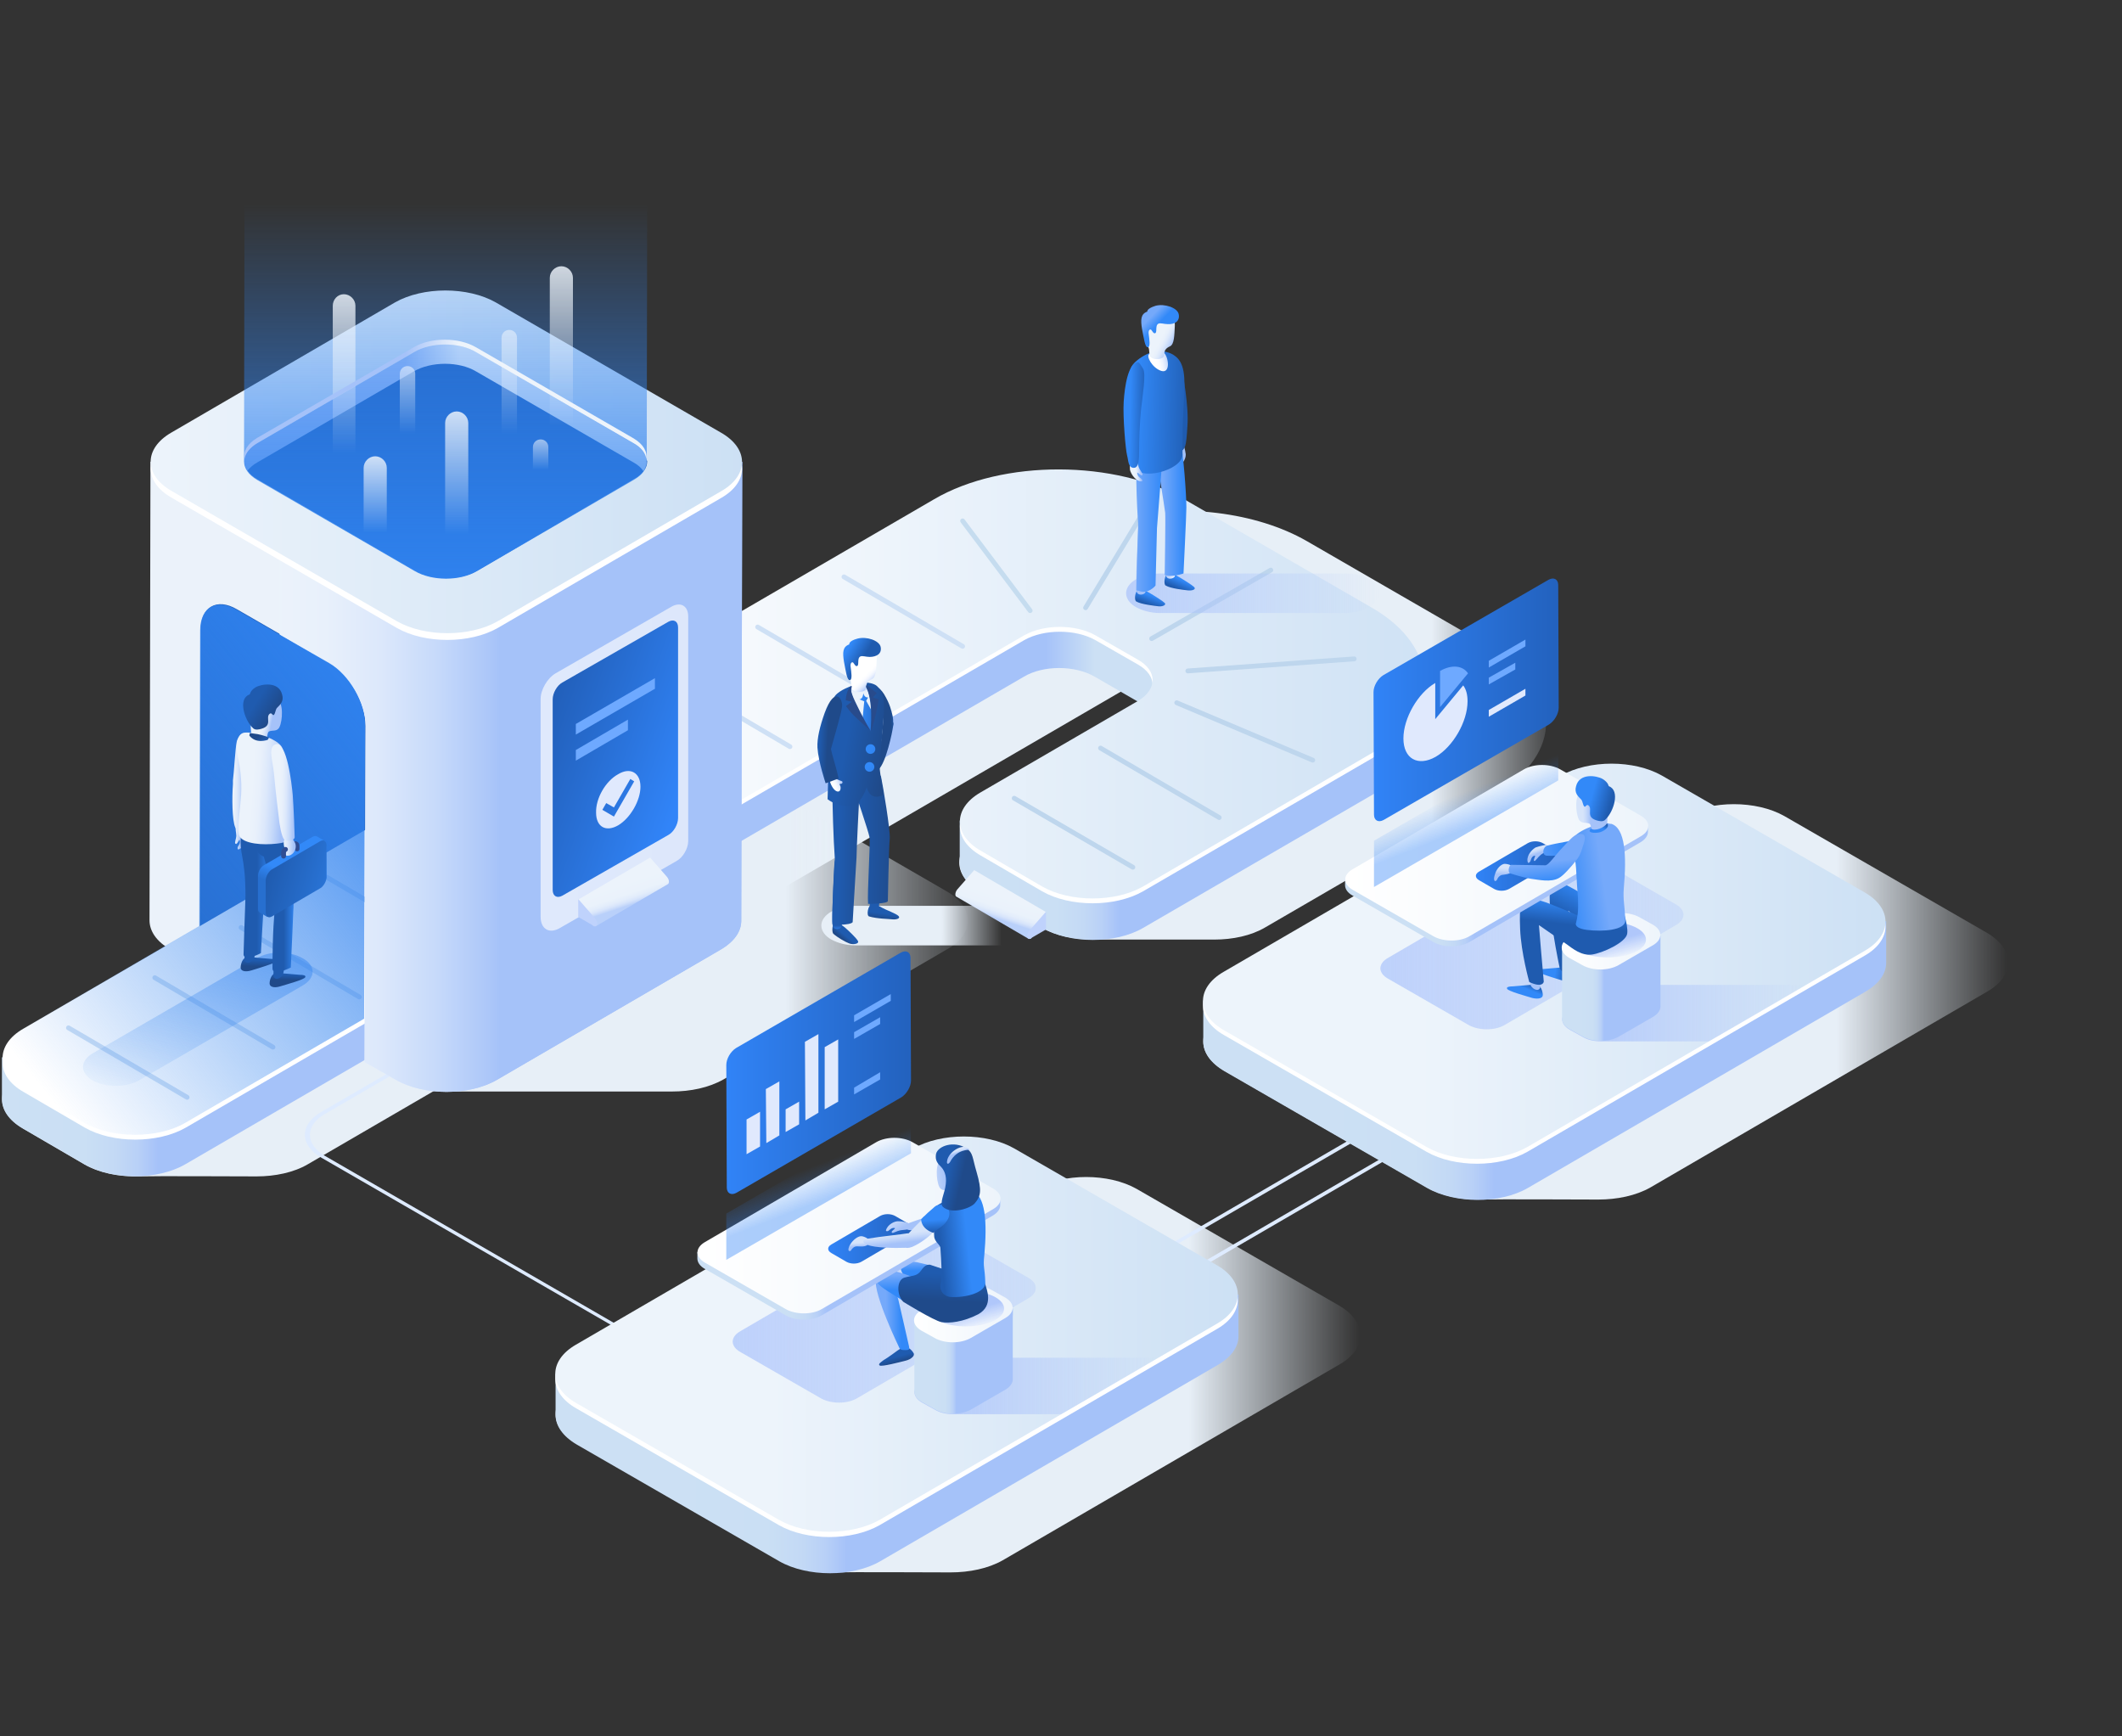 <svg width="440" height="360" viewBox="0 0 440 360" xmlns="http://www.w3.org/2000/svg"><rect x="0" y="0" width="440" height="360" fill="#333333" stroke="none"/><title>illustration/problem-5-2</title><defs><linearGradient x1="2.617%" y1="50.006%" x2="99.082%" y2="50.006%" id="a"><stop stop-color="#E7EFF7" offset="78.38%"/><stop stop-color="#E7EFF7" stop-opacity="0" offset="100%"/></linearGradient><linearGradient x1=".001%" y1="49.988%" x2="99.998%" y2="49.988%" id="b"><stop stop-color="#E7EFF7" offset="0%"/><stop stop-color="#E7EFF7" offset="100%"/></linearGradient><linearGradient x1="0%" y1="50.084%" x2="100.003%" y2="50.084%" id="c"><stop stop-color="#E7EFF7" offset="65.41%"/><stop stop-color="#E7EFF7" stop-opacity="0" offset="100%"/></linearGradient><linearGradient x1=".077%" y1="50.059%" x2="99.99%" y2="50.059%" id="d"><stop stop-color="#E7EFF7" offset="78.38%"/><stop stop-color="#E7EFF7" stop-opacity="0" offset="100%"/></linearGradient><linearGradient x1="-.023%" y1="50.01%" x2="99.918%" y2="50.01%" id="e"><stop stop-color="#CCE0F4" offset="17.3%"/><stop stop-color="#CADFF4" offset="31.1%"/><stop stop-color="#C3D9F5" offset="36.07%"/><stop stop-color="#B8D0F7" offset="39.61%"/><stop stop-color="#A7C3F9" offset="42.46%"/><stop stop-color="#A5C2F9" offset="42.7%"/></linearGradient><linearGradient x1=".038%" y1="49.966%" x2="100.015%" y2="49.966%" id="f"><stop stop-color="#EDF4FB" offset="31.89%"/><stop stop-color="#CCE0F4" offset="100%"/></linearGradient><linearGradient x1="-.084%" y1="50.048%" x2="401.58%" y2="50.048%" id="g"><stop stop-color="#EBF2FA" offset="48.11%"/><stop stop-color="#E0EAFA" offset="49.84%"/><stop stop-color="#CADCFA" offset="54.19%"/><stop stop-color="#B9D0F9" offset="59.34%"/><stop stop-color="#AEC8F9" offset="65.71%"/><stop stop-color="#A7C3F9" offset="74.64%"/><stop stop-color="#A5C2F9" offset="99.44%"/></linearGradient><linearGradient x1=".006%" y1="50%" x2="99.997%" y2="50%" id="h"><stop stop-color="#CCE0F4" offset="0%"/><stop stop-color="#CADFF4" offset="6.755%"/><stop stop-color="#C3D9F5" offset="9.189%"/><stop stop-color="#B8D0F7" offset="10.92%"/><stop stop-color="#A7C3F9" offset="12.31%"/><stop stop-color="#A5C2F9" offset="12.43%"/><stop stop-color="#A5C2F9" offset="81.08%"/><stop stop-color="#CCE0F4" offset="84.86%"/></linearGradient><linearGradient x1="-.032%" y1="49.935%" x2="99.941%" y2="49.935%" id="i"><stop stop-color="#CCE0F4" offset="4.865%"/><stop stop-color="#CADFF4" offset="20.87%"/><stop stop-color="#C3D9F5" offset="26.64%"/><stop stop-color="#B8D0F7" offset="30.73%"/><stop stop-color="#A7C3F9" offset="34.04%"/><stop stop-color="#A5C2F9" offset="34.32%"/></linearGradient><linearGradient x1="-1.777%" y1="50.003%" x2="102.231%" y2="50.003%" id="j"><stop stop-color="#FFF" offset="40%"/><stop stop-color="#CCE0F4" offset="100%"/></linearGradient><linearGradient x1="99.983%" y1="50.002%" x2="-1.374%" y2="50.002%" id="k"><stop stop-color="#A5C2F9" offset="51.62%"/><stop stop-color="#A5C2F9" offset="51.7%"/><stop stop-color="#BFD4FA" offset="58.15%"/><stop stop-color="#D3E2FA" offset="65.25%"/><stop stop-color="#E1ECFB" offset="73.35%"/><stop stop-color="#EAF1FB" offset="83.24%"/><stop stop-color="#ECF3FB" offset="100%"/></linearGradient><linearGradient x1="99.983%" y1="50.002%" x2="-1.374%" y2="50.002%" id="l"><stop stop-color="#A5C2F9" offset="51.62%"/><stop stop-color="#ABC6F9" offset="53.6%"/><stop stop-color="#C7DAFA" offset="65.35%"/><stop stop-color="#DCE8FB" offset="77.07%"/><stop stop-color="#E8F0FB" offset="88.67%"/><stop stop-color="#ECF3FB" offset="100%"/></linearGradient><linearGradient x1="25.712%" y1="101.621%" x2="99.871%" y2="13.62%" id="m"><stop stop-color="#2F82EF" stop-opacity="0" offset="0%"/><stop stop-color="#2F82EF" offset="100%"/></linearGradient><linearGradient x1="-.016%" y1="50.058%" x2="100.017%" y2="50.058%" id="n"><stop stop-color="#EDF4FB" offset="0%"/><stop stop-color="#CCE0F4" offset="100%"/></linearGradient><linearGradient x1="-16.425%" y1="49.942%" x2="83.695%" y2="49.942%" id="o"><stop stop-color="#A5C2F9" offset="56.49%"/><stop stop-color="#FFF" offset="69.73%"/></linearGradient><linearGradient x1="50.031%" y1="3.597%" x2="50.031%" y2="101.785%" id="p"><stop stop-color="#2F82EF" stop-opacity="0" offset="0%"/><stop stop-color="#2F82EF" offset="100%"/></linearGradient><linearGradient x1="49.772%" y1="-15.467%" x2="49.772%" y2="83.257%" id="q"><stop stop-color="#ECF3FB" offset="0%"/><stop stop-color="#ECF3FB" stop-opacity="0" offset="100%"/></linearGradient><linearGradient x1="51.025%" y1="-15.435%" x2="51.025%" y2="83.044%" id="r"><stop stop-color="#ECF3FB" offset="0%"/><stop stop-color="#ECF3FB" stop-opacity="0" offset="100%"/></linearGradient><linearGradient x1="51.079%" y1="-15.198%" x2="51.079%" y2="83.05%" id="s"><stop stop-color="#ECF3FB" offset="0%"/><stop stop-color="#ECF3FB" stop-opacity="0" offset="100%"/></linearGradient><linearGradient x1="49.979%" y1="-15.489%" x2="49.979%" y2="83.235%" id="t"><stop stop-color="#ECF3FB" offset="0%"/><stop stop-color="#ECF3FB" stop-opacity="0" offset="100%"/></linearGradient><linearGradient x1="51.263%" y1="-14.908%" x2="51.263%" y2="83.346%" id="u"><stop stop-color="#ECF3FB" offset="0%"/><stop stop-color="#ECF3FB" stop-opacity="0" offset="100%"/></linearGradient><linearGradient x1="50.959%" y1="-14.376%" x2="50.959%" y2="83.361%" id="v"><stop stop-color="#ECF3FB" offset="0%"/><stop stop-color="#ECF3FB" stop-opacity="0" offset="100%"/></linearGradient><linearGradient x1="51.941%" y1="-15.432%" x2="51.941%" y2="83.185%" id="w"><stop stop-color="#ECF3FB" offset="0%"/><stop stop-color="#ECF3FB" stop-opacity="0" offset="100%"/></linearGradient><linearGradient x1="-16.43%" y1="49.877%" x2="83.68%" y2="49.877%" id="x"><stop stop-color="#A5C2F9" offset="56.49%"/><stop stop-color="#EEF4FB" offset="69.73%"/></linearGradient><linearGradient x1="27.799%" y1="116.151%" x2="71.837%" y2="-15.313%" id="y"><stop stop-color="#2F82EF" stop-opacity="0" offset="0%"/><stop stop-color="#2F82EF" stop-opacity=".488" offset="97.58%"/><stop stop-color="#2F82EF" stop-opacity=".5" offset="100%"/></linearGradient><linearGradient x1="-.148%" y1="49.851%" x2="100.002%" y2="49.851%" id="z"><stop stop-color="#A9C2FB" stop-opacity=".7" offset="0%"/><stop stop-color="#A9C2FB" stop-opacity=".693" offset="1.028%"/><stop stop-color="#A9C2FB" stop-opacity="0" offset="100%"/></linearGradient><linearGradient x1="2.526%" y1="50.428%" x2="71.394%" y2="50.428%" id="A"><stop stop-color="#E7EFF7" offset="65.41%"/><stop stop-color="#E7EFF7" stop-opacity="0" offset="100%"/></linearGradient><linearGradient x1="30.35%" y1="76.056%" x2="59.202%" y2="40.602%" id="B"><stop stop-color="#1F5BAF" offset="0%"/><stop stop-color="#3289F8" offset="100%"/></linearGradient><linearGradient x1="45.095%" y1="48.638%" x2="4.657%" y2="18.919%" id="C"><stop stop-color="#A5C2F9" offset="0%"/><stop stop-color="#ABC6F9" offset="4.093%"/><stop stop-color="#C7DAFA" offset="28.37%"/><stop stop-color="#DCE8FB" offset="52.61%"/><stop stop-color="#E8F0FB" offset="76.59%"/><stop stop-color="#ECF3FB" offset="100%"/></linearGradient><linearGradient x1="33.894%" y1="49.645%" x2="-137.293%" y2="50.32%" id="D"><stop stop-color="#1F5BAF" offset="0%"/><stop stop-color="#3289F8" offset="100%"/></linearGradient><linearGradient x1="1.842%" y1="49.685%" x2="100.971%" y2="49.685%" id="E"><stop stop-color="#A5C2F9" offset="0%"/><stop stop-color="#BED3FB" offset="15.01%"/><stop stop-color="#DAE6FD" offset="36.52%"/><stop stop-color="#EFF4FE" offset="58%"/><stop stop-color="#FBFCFF" offset="79.25%"/><stop stop-color="#FFF" offset="100%"/></linearGradient><linearGradient x1="22.438%" y1="50.875%" x2="92.286%" y2="49.636%" id="F"><stop stop-color="#75A9FA" offset="0%"/><stop stop-color="#3289F8" offset="100%"/></linearGradient><linearGradient x1="34.088%" y1="77.941%" x2="59.417%" y2="39.572%" id="G"><stop stop-color="#1F5BAF" offset="0%"/><stop stop-color="#3289F8" offset="100%"/></linearGradient><linearGradient x1="48.4%" y1="104.856%" x2="47.22%" y2="122.808%" id="H"><stop stop-color="#A5C2F9" offset="0%"/><stop stop-color="#BED3FB" offset="15.01%"/><stop stop-color="#DAE6FD" offset="36.52%"/><stop stop-color="#EFF4FE" offset="58%"/><stop stop-color="#FBFCFF" offset="79.25%"/><stop stop-color="#FFF" offset="100%"/></linearGradient><linearGradient x1="-.726%" y1="50.258%" x2="99.504%" y2="50.258%" id="I"><stop stop-color="#75A9FA" offset="0%"/><stop stop-color="#3289F8" offset="100%"/></linearGradient><linearGradient x1="114.517%" y1="55.028%" x2="19.513%" y2="48.142%" id="J"><stop stop-color="#1F5BAF" offset="0%"/><stop stop-color="#3289F8" offset="100%"/></linearGradient><linearGradient x1="80.433%" y1="46.445%" x2="37.893%" y2="51.622%" id="K"><stop stop-color="#A5C2F9" offset="0%"/><stop stop-color="#ABC6F9" offset="4.093%"/><stop stop-color="#C7DAFA" offset="28.37%"/><stop stop-color="#DCE8FB" offset="52.61%"/><stop stop-color="#E8F0FB" offset="76.59%"/><stop stop-color="#ECF3FB" offset="100%"/></linearGradient><linearGradient x1="97.93%" y1="43.448%" x2="40.433%" y2="54.692%" id="L"><stop stop-color="#A5C2F9" offset="0%"/><stop stop-color="#BED3FB" offset="15.01%"/><stop stop-color="#DAE6FD" offset="36.52%"/><stop stop-color="#EFF4FE" offset="58%"/><stop stop-color="#FBFCFF" offset="79.25%"/><stop stop-color="#FFF" offset="100%"/></linearGradient><linearGradient x1="105.66%" y1="53.618%" x2="31.076%" y2="48.392%" id="M"><stop stop-color="#1F5BAF" offset="0%"/><stop stop-color="#3289F8" offset="100%"/></linearGradient><linearGradient x1="84.419%" y1="78.433%" x2="57.376%" y2="55.923%" id="N"><stop stop-color="#A5C2F9" offset="0%"/><stop stop-color="#ABC6F9" offset="4.093%"/><stop stop-color="#C7DAFA" offset="28.37%"/><stop stop-color="#DCE8FB" offset="52.61%"/><stop stop-color="#E8F0FB" offset="76.59%"/><stop stop-color="#ECF3FB" offset="100%"/></linearGradient><linearGradient x1="28.936%" y1="28.041%" x2="45.834%" y2="46.165%" id="O"><stop stop-color="#75A9FA" offset="0%"/><stop stop-color="#3289F8" offset="100%"/></linearGradient><linearGradient x1=".028%" y1="49.878%" x2="99.91%" y2="49.878%" id="P"><stop stop-color="#A9C2FB" stop-opacity=".7" offset="0%"/><stop stop-color="#A9C2FB" stop-opacity=".3" offset="100%"/></linearGradient><linearGradient x1="-.039%" y1="49.59%" x2="100.002%" y2="49.59%" id="Q"><stop stop-color="#A9C2FB" stop-opacity=".9" offset="0%"/><stop stop-color="#A9C2FB" stop-opacity="0" offset="100%"/></linearGradient><linearGradient x1="56.814%" y1="77.967%" x2="45.843%" y2="54.777%" id="R"><stop stop-color="#1F4A8A" offset="0%"/><stop stop-color="#1F5BAF" offset="100%"/></linearGradient><linearGradient x1="77.175%" y1="49.806%" x2="34.23%" y2="50.078%" id="S"><stop stop-color="#3289F8" offset="0%"/><stop stop-color="#75A9FA" offset="100%"/></linearGradient><linearGradient x1="49.005%" y1="19.91%" x2="47.636%" y2="-.45%" id="T"><stop stop-color="#3289F8" offset="0%"/><stop stop-color="#75A9FA" offset="100%"/></linearGradient><linearGradient x1=".008%" y1="49.8%" x2="99.86%" y2="49.8%" id="U"><stop stop-color="#CCE0F4" offset="17.3%"/><stop stop-color="#CADFF4" offset="31.1%"/><stop stop-color="#C3D9F5" offset="36.07%"/><stop stop-color="#B8D0F7" offset="39.61%"/><stop stop-color="#A7C3F9" offset="42.46%"/><stop stop-color="#A5C2F9" offset="42.7%"/></linearGradient><linearGradient x1=".207%" y1="50.02%" x2="100.102%" y2="50.02%" id="V"><stop stop-color="#DFE9FC" offset="0%"/><stop stop-color="#DDE7FB" offset="100%"/></linearGradient><linearGradient x1="9.855%" y1="18.634%" x2="88.007%" y2="80.049%" id="W"><stop stop-color="#2260BB" offset="0%"/><stop stop-color="#3184F8" offset="100%"/></linearGradient><linearGradient x1="41.423%" y1="26.818%" x2="59.349%" y2="67.719%" id="X"><stop stop-color="#ECF3FB" offset="26.49%"/><stop stop-color="#EAF2FB" offset="64.34%"/><stop stop-color="#E3EDFB" offset="77.97%"/><stop stop-color="#D8E5FB" offset="87.69%"/><stop stop-color="#C7D9FA" offset="95.49%"/><stop stop-color="#B9D0FA" offset="100%"/></linearGradient><linearGradient x1="58.564%" y1="27.099%" x2="40.638%" y2="68.001%" id="Y"><stop stop-color="#ECF3FB" offset="26.49%"/><stop stop-color="#EAF2FB" offset="64.34%"/><stop stop-color="#E3EDFB" offset="77.97%"/><stop stop-color="#D8E5FB" offset="87.69%"/><stop stop-color="#C7D9FA" offset="95.49%"/><stop stop-color="#B9D0FA" offset="100%"/></linearGradient><linearGradient x1="40.421%" y1="95.55%" x2="50.957%" y2="57.451%" id="Z"><stop stop-color="#1F4A8A" offset="0%"/><stop stop-color="#1F5BAF" offset="100%"/></linearGradient><linearGradient x1="2.323%" y1="49.369%" x2="99.802%" y2="49.369%" id="aa"><stop stop-color="#A5C2F9" offset="0%"/><stop stop-color="#BED3FB" offset="15.01%"/><stop stop-color="#DAE6FD" offset="36.52%"/><stop stop-color="#EFF4FE" offset="58%"/><stop stop-color="#FBFCFF" offset="79.25%"/><stop stop-color="#FFF" offset="100%"/></linearGradient><linearGradient x1="107.183%" y1="33.275%" x2="87.589%" y2="37.376%" id="ab"><stop stop-color="#1F5BAF" offset="0%"/><stop stop-color="#1F4A8A" offset="100%"/></linearGradient><linearGradient x1="-20.723%" y1="95.177%" x2="-14.528%" y2="90.474%" id="ac"><stop stop-color="#3289F8" offset="0%"/><stop stop-color="#1F5BAF" offset="100%"/></linearGradient><linearGradient x1="33.904%" y1="67.296%" x2="46.136%" y2="55.032%" id="ad"><stop stop-color="#1F4A8A" offset="0%"/><stop stop-color="#1F5BAF" offset="100%"/></linearGradient><linearGradient x1="51.792%" y1="100.704%" x2="51.792%" y2="93.783%" id="ae"><stop stop-color="#3289F8" offset="0%"/><stop stop-color="#1F5BAF" offset="100%"/></linearGradient><linearGradient x1="119.364%" y1="52.368%" x2="-4.056%" y2="46.807%" id="af"><stop stop-color="#1F4A8A" offset="0%"/><stop stop-color="#1F5BAF" offset="100%"/></linearGradient><linearGradient x1="113.712%" y1="53.83%" x2="22.333%" y2="48.979%" id="ag"><stop stop-color="#1F4A8A" offset="0%"/><stop stop-color="#1F5BAF" offset="100%"/></linearGradient><linearGradient x1="50.192%" y1="3.597%" x2="50.192%" y2="11.736%" id="ah"><stop stop-color="#A5C2F9" offset="0%"/><stop stop-color="#ABC6F9" offset="4.093%"/><stop stop-color="#C7DAFA" offset="28.37%"/><stop stop-color="#DCE8FB" offset="52.61%"/><stop stop-color="#E8F0FB" offset="76.59%"/><stop stop-color="#ECF3FB" offset="100%"/></linearGradient><linearGradient x1="126.89%" y1="62.51%" x2="3.876%" y2="46.713%" id="ai"><stop stop-color="#1F5BAF" offset="0%"/><stop stop-color="#3289F8" offset="100%"/></linearGradient><linearGradient x1="96.152%" y1="70.284%" x2="33.359%" y2="44.655%" id="aj"><stop stop-color="#1F4A8A" offset="0%"/><stop stop-color="#1F5BAF" offset="100%"/></linearGradient><linearGradient x1="464.712%" y1="365.41%" x2="48.05%" y2="52.91%" id="ak"><stop stop-color="#1F5BAF" offset="0%"/><stop stop-color="#3289F8" offset="100%"/></linearGradient><linearGradient x1="466.275%" y1="357.91%" x2="49.612%" y2="45.41%" id="al"><stop stop-color="#1F5BAF" offset="0%"/><stop stop-color="#3289F8" offset="100%"/></linearGradient><linearGradient x1="76.425%" y1="87.641%" x2="62.904%" y2="65.548%" id="am"><stop stop-color="#A5C2F9" offset="0%"/><stop stop-color="#BED3FB" offset="15.01%"/><stop stop-color="#DAE6FD" offset="36.52%"/><stop stop-color="#EFF4FE" offset="58%"/><stop stop-color="#FBFCFF" offset="79.25%"/><stop stop-color="#FFF" offset="100%"/></linearGradient><linearGradient x1="50.303%" y1="52.263%" x2="13.959%" y2="27.342%" id="an"><stop stop-color="#1F5BAF" offset="0%"/><stop stop-color="#3289F8" offset="100%"/></linearGradient><linearGradient x1="88.247%" y1="26.783%" x2="26.275%" y2="58.271%" id="ao"><stop stop-color="#A5C2F9" offset="0%"/><stop stop-color="#BED3FB" offset="15.01%"/><stop stop-color="#DAE6FD" offset="36.52%"/><stop stop-color="#EFF4FE" offset="58%"/><stop stop-color="#FBFCFF" offset="79.25%"/><stop stop-color="#FFF" offset="100%"/></linearGradient><linearGradient x1="12.273%" y1="41.395%" x2="43.411%" y2="47.382%" id="ap"><stop stop-color="#1F5BAF" offset="0%"/><stop stop-color="#1F4A8A" offset="100%"/></linearGradient><linearGradient x1=".008%" y1="49.606%" x2="99.86%" y2="49.606%" id="aq"><stop stop-color="#CCE0F4" offset="17.3%"/><stop stop-color="#CADFF4" offset="31.1%"/><stop stop-color="#C3D9F5" offset="36.07%"/><stop stop-color="#B8D0F7" offset="39.61%"/><stop stop-color="#A7C3F9" offset="42.46%"/><stop stop-color="#A5C2F9" offset="42.7%"/></linearGradient><linearGradient x1="50.021%" y1="36.367%" x2="47.849%" y2="8.555%" id="ar"><stop stop-color="#3289F8" offset="0%"/><stop stop-color="#75A9FA" offset="100%"/></linearGradient><linearGradient x1=".055%" y1="49.907%" x2="100.022%" y2="49.907%" id="as"><stop stop-color="#CCE0F4" offset="17.3%"/><stop stop-color="#CADFF4" offset="31.1%"/><stop stop-color="#C3D9F5" offset="36.07%"/><stop stop-color="#B8D0F7" offset="39.61%"/><stop stop-color="#A7C3F9" offset="42.46%"/><stop stop-color="#A5C2F9" offset="42.7%"/></linearGradient><linearGradient x1=".021%" y1="49.977%" x2="99.902%" y2="49.977%" id="at"><stop stop-color="#FFF" offset="2.162%"/><stop stop-color="#EDF4FB" offset="100%"/></linearGradient><linearGradient x1="104.174%" y1="50.014%" x2="-1.933%" y2="50.014%" id="au"><stop stop-color="#2260BB" offset="0%"/><stop stop-color="#3184F8" offset="100%"/></linearGradient><linearGradient x1=".052%" y1="50.088%" x2="100.025%" y2="50.088%" id="av"><stop stop-color="#3184F8" offset="0%"/><stop stop-color="#2260BB" offset="100%"/></linearGradient><linearGradient x1=".392%" y1="50.568%" x2="99.983%" y2="50.568%" id="aw"><stop stop-color="#FFF" offset="2.162%"/><stop stop-color="#EDF4FB" offset="100%"/></linearGradient><linearGradient x1="54.606%" y1="59.888%" x2="44.956%" y2="39.693%" id="ax"><stop stop-color="#3184F8" stop-opacity=".4" offset="0%"/><stop stop-color="#3184F8" stop-opacity="0" offset="100%"/></linearGradient><linearGradient x1="54.495%" y1="57.046%" x2="80.117%" y2="96.888%" id="ay"><stop stop-color="#A9C2FB" stop-opacity=".9" offset="0%"/><stop stop-color="#A9C2FB" stop-opacity="0" offset="100%"/></linearGradient><linearGradient x1="41.116%" y1="45.638%" x2="8.553%" y2="28.26%" id="az"><stop stop-color="#A5C2F9" offset="0%"/><stop stop-color="#A5C2F9" offset=".286%"/><stop stop-color="#C9DBFA" offset="65.19%"/><stop stop-color="#D6E4FA" offset="100%"/></linearGradient><linearGradient x1="51.13%" y1="68.345%" x2="48.607%" y2="42.702%" id="aA"><stop stop-color="#A5C2F9" offset="0%"/><stop stop-color="#A5C2F9" offset=".286%"/><stop stop-color="#C9DBFA" offset="65.19%"/><stop stop-color="#D6E4FA" offset="100%"/></linearGradient><linearGradient x1="49.681%" y1="61.863%" x2="53.328%" y2="15.942%" id="aB"><stop stop-color="#1F4A8A" offset="0%"/><stop stop-color="#1F5BAF" offset="100%"/></linearGradient><linearGradient x1="16.053%" y1="60.282%" x2="64.76%" y2="50.742%" id="aC"><stop stop-color="#1F5BAF" offset="0%"/><stop stop-color="#3289F8" offset="100%"/></linearGradient><linearGradient x1="31.626%" y1="52.319%" x2="-103.919%" y2="67.754%" id="aD"><stop stop-color="#A5C2F9" offset="0%"/><stop stop-color="#ABC6F9" offset="4.093%"/><stop stop-color="#C7DAFA" offset="28.37%"/><stop stop-color="#DCE8FB" offset="52.61%"/><stop stop-color="#E8F0FB" offset="76.59%"/><stop stop-color="#ECF3FB" offset="100%"/></linearGradient><linearGradient x1="59.681%" y1="84.581%" x2="55.061%" y2="65.84%" id="aE"><stop stop-color="#A5C2F9" offset="0%"/><stop stop-color="#A5C2F9" offset=".286%"/><stop stop-color="#C9DBFA" offset="65.19%"/><stop stop-color="#D6E4FA" offset="100%"/></linearGradient><linearGradient x1="55.252%" y1="97.757%" x2="51.466%" y2="54.696%" id="aF"><stop stop-color="#1F5BAF" offset="0%"/><stop stop-color="#3289F8" offset="100%"/></linearGradient><linearGradient x1="56.585%" y1="55.286%" x2="27.147%" y2="44.794%" id="aG"><stop stop-color="#1F4A8A" offset="0%"/><stop stop-color="#1F5BAF" offset="100%"/></linearGradient><linearGradient x1="44.364%" y1="44.883%" x2="39.818%" y2="32.482%" id="aH"><stop stop-color="#A5C2F9" offset="0%"/><stop stop-color="#A5C2F9" offset=".286%"/><stop stop-color="#C9DBFA" offset="65.19%"/><stop stop-color="#D6E4FA" offset="100%"/></linearGradient><linearGradient x1="2.617%" y1="49.956%" x2="99.081%" y2="49.956%" id="aI"><stop stop-color="#E7EFF7" offset="78.38%"/><stop stop-color="#E7EFF7" stop-opacity="0" offset="100%"/></linearGradient><linearGradient x1="-.024%" y1="50.113%" x2="99.917%" y2="50.113%" id="aJ"><stop stop-color="#CCE0F4" offset="17.3%"/><stop stop-color="#CADFF4" offset="31.1%"/><stop stop-color="#C3D9F5" offset="36.07%"/><stop stop-color="#B8D0F7" offset="39.61%"/><stop stop-color="#A7C3F9" offset="42.46%"/><stop stop-color="#A5C2F9" offset="42.7%"/></linearGradient><linearGradient x1=".038%" y1="49.917%" x2="100.014%" y2="49.917%" id="aK"><stop stop-color="#EDF4FB" offset="31.89%"/><stop stop-color="#CCE0F4" offset="100%"/></linearGradient><linearGradient x1=".027%" y1="50.041%" x2="99.908%" y2="50.041%" id="aL"><stop stop-color="#A9C2FB" stop-opacity=".7" offset="0%"/><stop stop-color="#A9C2FB" stop-opacity=".3" offset="100%"/></linearGradient><linearGradient x1="-.041%" y1="49.241%" y2="49.241%" id="aM"><stop stop-color="#A9C2FB" stop-opacity=".9" offset="0%"/><stop stop-color="#A9C2FB" stop-opacity="0" offset="100%"/></linearGradient><linearGradient x1="85.777%" y1="50.001%" x2="49.822%" y2="47.708%" id="aN"><stop stop-color="#1F5BAF" offset="0%"/><stop stop-color="#3289F8" offset="100%"/></linearGradient><linearGradient x1="42.849%" y1="45.975%" x2="58.466%" y2="11.305%" id="aO"><stop stop-color="#1F5BAF" offset="0%"/><stop stop-color="#3289F8" offset="100%"/></linearGradient><linearGradient x1=".003%" y1="49.614%" x2="99.855%" y2="49.614%" id="aP"><stop stop-color="#CCE0F4" offset="17.3%"/><stop stop-color="#CADFF4" offset="31.1%"/><stop stop-color="#C3D9F5" offset="36.07%"/><stop stop-color="#B8D0F7" offset="39.61%"/><stop stop-color="#A7C3F9" offset="42.46%"/><stop stop-color="#A5C2F9" offset="42.7%"/></linearGradient><linearGradient x1=".388%" y1="50.219%" x2="99.978%" y2="50.219%" id="aQ"><stop stop-color="#FFF" offset="2.162%"/><stop stop-color="#EDF4FB" offset="100%"/></linearGradient><linearGradient x1="92.074%" y1="14.254%" x2="65.883%" y2="38.698%" id="aR"><stop stop-color="#1F5BAF" offset="0%"/><stop stop-color="#3289F8" offset="100%"/></linearGradient><linearGradient x1="-27.773%" y1="68.289%" x2="-5.796%" y2="62.669%" id="aS"><stop stop-color="#ECF3FB" offset="0%"/><stop stop-color="#E8F0FB" offset="23.41%"/><stop stop-color="#DCE8FB" offset="47.39%"/><stop stop-color="#C7DAFA" offset="71.63%"/><stop stop-color="#ABC6F9" offset="95.91%"/><stop stop-color="#A5C2F9" offset="100%"/></linearGradient><linearGradient x1="54.285%" y1="57.341%" x2="79.908%" y2="97.181%" id="aT"><stop stop-color="#A9C2FB" stop-opacity=".9" offset="0%"/><stop stop-color="#A9C2FB" stop-opacity="0" offset="100%"/></linearGradient><linearGradient x1="49.467%" y1="30.425%" x2="53.021%" y2="4.08%" id="aU"><stop stop-color="#1F5BAF" offset="0%"/><stop stop-color="#3289F8" offset="100%"/></linearGradient><linearGradient x1=".054%" y1="50.144%" x2="100.02%" y2="50.144%" id="aV"><stop stop-color="#CCE0F4" offset="17.3%"/><stop stop-color="#CADFF4" offset="31.1%"/><stop stop-color="#C3D9F5" offset="36.07%"/><stop stop-color="#B8D0F7" offset="39.61%"/><stop stop-color="#A7C3F9" offset="42.46%"/><stop stop-color="#A5C2F9" offset="42.7%"/></linearGradient><linearGradient x1=".02%" y1="49.865%" x2="99.901%" y2="49.865%" id="aW"><stop stop-color="#FFF" offset="2.162%"/><stop stop-color="#EDF4FB" offset="100%"/></linearGradient><linearGradient x1="104.16%" y1="49.933%" x2="-1.671%" y2="49.933%" id="aX"><stop stop-color="#2260BB" offset="0%"/><stop stop-color="#3184F8" offset="100%"/></linearGradient><linearGradient x1=".046%" y1="49.691%" x2="100.02%" y2="49.691%" id="aY"><stop stop-color="#3184F8" offset="0%"/><stop stop-color="#2260BB" offset="100%"/></linearGradient><linearGradient x1="54.747%" y1="59.76%" x2="45.071%" y2="39.564%" id="aZ"><stop stop-color="#3184F8" stop-opacity=".4" offset="0%"/><stop stop-color="#3184F8" stop-opacity="0" offset="100%"/></linearGradient><linearGradient x1="47.192%" y1="50.956%" x2="38.53%" y2="29.266%" id="ba"><stop stop-color="#A5C2F9" offset="0%"/><stop stop-color="#A5C2F9" offset=".286%"/><stop stop-color="#C9DBFA" offset="65.19%"/><stop stop-color="#D6E4FA" offset="100%"/></linearGradient><linearGradient x1="46.758%" y1="49.722%" x2="-45.734%" y2="55.178%" id="bb"><stop stop-color="#3289F8" offset="0%"/><stop stop-color="#75A9FA" offset="100%"/></linearGradient><linearGradient x1="50.212%" y1="60.31%" x2="52.698%" y2="22.352%" id="bc"><stop stop-color="#A5C2F9" offset="0%"/><stop stop-color="#A5C2F9" offset=".286%"/><stop stop-color="#C9DBFA" offset="65.19%"/><stop stop-color="#D6E4FA" offset="100%"/></linearGradient><linearGradient x1="59.873%" y1="50.674%" x2="-1.952%" y2="67.856%" id="bd"><stop stop-color="#75A9FA" offset="0%"/><stop stop-color="#3289F8" offset="100%"/></linearGradient><linearGradient x1="46.771%" y1="49.761%" x2="24.913%" y2="50.134%" id="be"><stop stop-color="#A5C2F9" offset="0%"/><stop stop-color="#A5C2F9" offset=".286%"/><stop stop-color="#C9DBFA" offset="65.19%"/><stop stop-color="#D6E4FA" offset="100%"/></linearGradient><linearGradient x1="79.627%" y1="57.94%" x2="38.519%" y2="45.937%" id="bf"><stop stop-color="#1F5BAF" offset="0%"/><stop stop-color="#3289F8" offset="100%"/></linearGradient><linearGradient x1="101.457%" y1="16.274%" x2="65.631%" y2="46.745%" id="bg"><stop stop-color="#1F5BAF" offset="0%"/><stop stop-color="#3289F8" offset="100%"/></linearGradient><linearGradient x1="61.515%" y1="98.464%" x2="53.142%" y2="56.919%" id="bh"><stop stop-color="#3289F8" offset="0%"/><stop stop-color="#75A9FA" offset="100%"/></linearGradient><linearGradient x1="48.696%" y1="60.573%" x2="52.692%" y2="20.454%" id="bi"><stop stop-color="#1F4A8A" offset="0%"/><stop stop-color="#1F5BAF" offset="100%"/></linearGradient><linearGradient x1="-36.059%" y1="96.762%" x2="-24.204%" y2="89.51%" id="bj"><stop stop-color="#3289F8" offset="0%"/><stop stop-color="#1F5BAF" offset="100%"/></linearGradient><linearGradient x1="53.195%" y1="54.115%" x2="-14.605%" y2="40.052%" id="bk"><stop stop-color="#A5C2F9" offset="0%"/><stop stop-color="#ABC6F9" offset="4.093%"/><stop stop-color="#C7DAFA" offset="28.37%"/><stop stop-color="#DCE8FB" offset="52.61%"/><stop stop-color="#E8F0FB" offset="76.59%"/><stop stop-color="#ECF3FB" offset="100%"/></linearGradient><linearGradient x1="-2.606%" y1="48.418%" x2="62.948%" y2="50.669%" id="bl"><stop stop-color="#ECF3FB" offset="0%"/><stop stop-color="#E8F0FB" offset="23.41%"/><stop stop-color="#DCE8FB" offset="47.39%"/><stop stop-color="#C7DAFA" offset="71.63%"/><stop stop-color="#ABC6F9" offset="95.91%"/><stop stop-color="#A5C2F9" offset="100%"/></linearGradient><linearGradient x1="50.286%" y1="44.061%" x2="52.061%" y2="8.53%" id="bm"><stop stop-color="#1F4A8A" offset="0%"/><stop stop-color="#1F5BAF" offset="100%"/></linearGradient><linearGradient x1="-63.082%" y1="88.24%" x2="-42.604%" y2="80.771%" id="bn"><stop stop-color="#3289F8" offset="0%"/><stop stop-color="#1F5BAF" offset="100%"/></linearGradient><linearGradient x1="60.156%" y1="50.711%" x2="114.199%" y2="51.885%" id="bo"><stop stop-color="#1F5BAF" offset="0%"/><stop stop-color="#3289F8" offset="100%"/></linearGradient><linearGradient x1="77.297%" y1="49.94%" x2="105.446%" y2="49.94%" id="bp"><stop stop-color="#1F5BAF" offset="0%"/><stop stop-color="#3289F8" offset="100%"/></linearGradient><linearGradient x1="30.177%" y1="49.383%" x2="88.547%" y2="58.184%" id="bq"><stop stop-color="#ECF3FB" offset="0%"/><stop stop-color="#E8F0FB" offset="23.41%"/><stop stop-color="#DCE8FB" offset="47.39%"/><stop stop-color="#C7DAFA" offset="71.63%"/><stop stop-color="#ABC6F9" offset="95.91%"/><stop stop-color="#A5C2F9" offset="100%"/></linearGradient><linearGradient x1="66.162%" y1="55.137%" x2="37.697%" y2="47.617%" id="br"><stop stop-color="#A5C2F9" offset="0%"/><stop stop-color="#ABC6F9" offset="4.093%"/><stop stop-color="#C7DAFA" offset="28.37%"/><stop stop-color="#DCE8FB" offset="52.61%"/><stop stop-color="#E8F0FB" offset="76.59%"/><stop stop-color="#ECF3FB" offset="100%"/></linearGradient><linearGradient x1="79.498%" y1="66.661%" x2="40.809%" y2="40.303%" id="bs"><stop stop-color="#1F4A8A" offset="0%"/><stop stop-color="#1F5BAF" offset="100%"/></linearGradient><linearGradient x1="50.944%" y1="45.751%" x2="44.901%" y2="65.041%" id="bt"><stop stop-color="#3289F8" offset="0%"/><stop stop-color="#276FCF" offset="100%"/></linearGradient><linearGradient x1="174.92%" y1="94.334%" x2="5.89%" y2="34.202%" id="bu"><stop stop-color="#3289F8" offset="0%"/><stop stop-color="#1F5BAF" offset="100%"/></linearGradient><linearGradient x1="79.875%" y1="49.867%" x2="-13.384%" y2="49.867%" id="bv"><stop stop-color="#A5C2F9" offset="0%"/><stop stop-color="#ABC6F9" offset="4.093%"/><stop stop-color="#C7DAFA" offset="28.37%"/><stop stop-color="#DCE8FB" offset="52.61%"/><stop stop-color="#E8F0FB" offset="76.59%"/><stop stop-color="#ECF3FB" offset="100%"/></linearGradient><linearGradient x1="41.973%" y1="49.364%" x2="98.173%" y2="53.026%" id="bw"><stop stop-color="#ECF3FB" offset="0%"/><stop stop-color="#E8F0FB" offset="23.41%"/><stop stop-color="#DCE8FB" offset="47.39%"/><stop stop-color="#C7DAFA" offset="71.63%"/><stop stop-color="#ABC6F9" offset="95.91%"/><stop stop-color="#A5C2F9" offset="100%"/></linearGradient><linearGradient x1="33.824%" y1="44.609%" x2="72.139%" y2="75.508%" id="bx"><stop stop-color="#1F4A8A" offset="0%"/><stop stop-color="#1F5BAF" offset="100%"/></linearGradient></defs><g fill="none" fill-rule="evenodd"><path d="M162.7 26.7l-42-24.2c-5.8-3.3-15.2-3.3-20.9 0l-2.2 1.3-2.2-1.3c-5.8-3.3-15.2-3.3-20.9 0l-70 40.7c-5.8 3.3-5.7 8.8.1 12.1l42 24.2c3.1 1.8 7.2 2.6 11.2 2.5 3.5-.1 20.6 0 24.3 0 3.9 0 7.8-.8 10.8-2.5l70-40.7c5.6-3.3 5.6-8.7-.2-12.1z" transform="translate(115 244)" fill="url(#a)"/><path d="M232.1 2.2C219.1-.5 204 1 193.6 7.1L4.7 116.9c-5.7 3.3-5.7 8.7.1 12.1l12.7 7.4c3.1 1.8 7.2 2.6 11.3 2.5 3.5-.1 20.6 0 24.4 0 3.8 0 7.7-.8 10.6-2.5l168.6-98s12.8-38.9-.3-36.2z" transform="translate(0 105)" fill="url(#b)"/><path d="M104.3 27.8L57.6.8C54.7-.9-3.2 69.3.6 69.3h46.7c3.9 0 7.7-.8 10.7-2.5l46.4-27c5.8-3.2 5.7-8.7-.1-12z" transform="translate(92 157)" fill="url(#c)"/><path d="M307.3 228.9l-129.5 75.3L66.6 240c-4.5-2.6-4.5-6.8-.1-9.4l44.3-25.7.7.4L67.3 231c-4.1 2.4-4 6.2 0 8.6l110.4 63.8 128.1-74.5-5.8-3.4-87.7 50.9-.7-.4 88.4-51.4 7.3 4.3z" fill="#DEEBFF"/><path d="M111.6 29.5L73 7.2c-10.6-6.1-25.9-7.8-38.9-5-13-2.7 3.8 38.1 3.8 38.1 4.1 2.3 4.1 6.2 0 8.5l-32.7 19c-5.8 3.3-5.7 8.8.1 12.1L18 87.3c2.9 1.7 6.7 2.5 10.6 2.5h25.2c3.8 0 7.6-.8 10.5-2.5L112 59.6c14.3-8.2 14.1-21.8-.4-30.1z" transform="translate(198 105)" fill="url(#d)"/><path d="M.2 49.8v8.6c0 2.2 1.5 4.4 4.4 6.1l42 24.2c5.8 3.3 15.2 3.3 20.9 0l70-40.7c2.9-1.7 4.3-3.8 4.3-6v-8.6L.2 49.8z" fill="url(#e)" transform="translate(115 235)"/><path d="M252.3 263.4c5.8 3.3 5.8 8.8.1 12.1l-70 40.7c-5.8 3.3-15.1 3.3-20.9 0l-42-24.2c-5.8-3.3-5.8-8.8-.1-12.1l70-40.7c5.8-3.3 15.1-3.3 20.9 0l42 24.2z" fill="#FFF"/><path d="M137.3 27.3c5.8 3.3 5.8 8.8.1 12.1l-70 40.7c-5.8 3.3-15.1 3.3-20.9 0l-42-24.2c-5.8-3.3-5.8-8.8-.1-12.1l70-40.7c5.8-3.3 15.1-3.3 20.9 0l42 24.2z" fill="url(#f)" transform="translate(115 235)"/><path d="M39.5 122.8h38v95.8h-38z" fill="#2363BE"/><path d="M.2 1.8l-.2 95c0 2.2 1.4 4.4 4.4 6.1l6 3.4.2-69.7c0-4.8 3.4-6.7 7.5-4.3l12.5 7.2V.3C13.1.6.2 1.1.2 1.8z" transform="translate(31 94)" fill="url(#g)"/><path d="M227.8 1.2C213.3-7.1.4 103.1.4 105.3v8.6c0 2.2 1.4 4.4 4.4 6.1l12.7 7.4c5.8 3.3 15.2 3.3 20.9 0L212.3 26.3c4-2.4 10.6-2.4 14.7 0l15.4 8.9 24.2-19-38.8-15z" transform="translate(0 114)" fill="url(#h)"/><path d="M43.4 8.2L11 25.3c-2.9 1.7-11 1.9-11 4v8.6c0 2.2 1.4 4.4 4.4 6.1l12.7 7.4c5.8 3.3 15.2 3.3 20.9 0l47.7-27.7c7-4.1 10.5-9.5 10.6-14.8V.3L43.4 8.2z" transform="translate(199 141)" fill="url(#i)"/><path d="M284.3 127c14.5 8.3 14.6 21.9.4 30.1L237 184.8c-5.8 3.3-15.1 3.3-20.9 0l-12.7-7.4c-5.8-3.3-5.8-8.8-.1-12.1l32.7-19c4-2.4 4-6.2 0-8.5l-8.9-5.1c-4.1-2.3-10.6-2.3-14.7 0L38.5 233.8c-5.8 3.3-15.1 3.3-20.9 0l-12.7-7.4c-5.8-3.3-5.8-8.8-.1-12.1l188.9-109.8c14.2-8.3 37.6-8.2 52 .1l38.6 22.4z" fill="#FFF"/><path d="M284.3 28.9c14.5 8.3 14.6 21.9.4 30.1L237 86.8c-5.8 3.3-15.1 3.3-20.9 0l-12.7-7.4c-5.8-3.3-5.8-8.8-.1-12.1l32.7-19c4-2.4 4-6.2 0-8.5l-8.9-5.1c-4.1-2.3-10.6-2.3-14.7 0L38.5 135.8c-5.8 3.3-15.1 3.3-20.9 0l-12.7-7.4c-5.8-3.3-5.8-8.8-.1-12.1L193.7 6.5c14.2-8.3 37.6-8.2 52 .1l38.6 22.3z" transform="translate(0 97)" fill="url(#j)"/><g stroke-linecap="round" stroke-linejoin="round"><path d="M228.2 155.1l24.6 14.4m-42.5-4l24.6 14.3m37.3-22.2L244 145.7M225.1 126l11.5-19m26.9 11.2l-24.7 14.2m42 4.2l-34.5 2.5" stroke="#BED6ED"/><path d="M128.1 175.5l-24.6-14.3m42.5 4l-24.6-14.4m42.4 4l-24.5-14.4m42.4 4L157.1 130m42.5 4L175 119.6" stroke="#CEE0F5"/><path d="M213.6 126.6l-14-18.6" stroke="#C5DCEF"/><path d="M92.4 196.3l-24.6-14.4m42.4 4l-24.5-14.4m-11.2 35.2L50 192.3m-11.2 35.2l-24.6-14.4m42.4 4l-24.5-14.4" stroke="#CEE0F5"/></g><path d="M0 .4v37.2l.5.3 9.8 5.7c4.1 2.4 7.5 8.2 7.5 12.9l-.2 69.7 6.5 3.7c5.8 3.3 15.2 3.3 20.9 0l46.4-27c2.9-1.7 4.3-3.8 4.3-6l.2-95.1C95.9.3.2.4 0 .4z" transform="translate(58 94)" fill="url(#k)"/><path d="M0 .4v37.2l.5.3 9.8 5.7c4.1 2.4 7.5 8.2 7.5 12.9l-.2 69.7 6.5 3.7c5.8 3.3 15.2 3.3 20.9 0l46.4-27c2.9-1.7 4.3-3.8 4.3-6l.2-95.1C95.9.3.2.4 0 .4z" transform="translate(58 94)" fill="url(#l)"/><path d="M68.3 12.5l-6.8-3.9L49 1.4C44.9-1 41.5.9 41.5 5.7L41.3 67 4.7 88.3c-5.8 3.3-5.7 8.8.1 12.1l12.7 7.4c5.8 3.3 15.2 3.3 20.9 0L75 86.5l.5-.3.1-39.1.1-21.6c.1-4.8-3.3-10.6-7.4-13z" transform="translate(0 125)" fill="url(#m)"/><path d="M149.5 91.1c5.8 3.3 5.8 8.8.1 12.1l-46.4 27c-5.8 3.3-15.1 3.3-20.9 0l-46.7-27c-5.8-3.3-5.8-8.8-.1-12.1l46.4-27c5.8-3.3 15.1-3.3 20.9 0l46.7 27z" fill="#FFF"/><path d="M118.5 29.7c5.8 3.3 5.8 8.8.1 12.1l-46.4 27c-5.8 3.3-15.1 3.3-20.9 0l-46.7-27c-5.8-3.3-5.8-8.8-.1-12.1l46.4-27C56.7-.6 66-.6 71.8 2.7l46.7 27z" transform="translate(31 60)" fill="url(#n)"/><path d="M134.2 95.6c0 1.4-.9 2.7-2.7 3.7l-32.5 19c-3.6 2.1-9.4 2.1-12.9 0L53.4 99.4c-1.8-1-2.7-2.4-2.7-3.7 0-1.4 41.9-22.7 41.9-22.7s41.6 21.3 41.6 22.6z" fill="#2363BE"/><path d="M3.3 24.9L35.8 6c3.6-2.1 9.4-2.1 12.9 0l32.7 18.9c.9.5 1.6 1.1 2 1.8 1.3-1.9.7-4.2-2-5.7L48.8 2C45.2-.1 39.4-.1 35.9 2L3.3 20.9c-2.7 1.5-3.3 3.8-2 5.7.5-.6 1.1-1.2 2-1.7z" transform="translate(50 71)" fill="url(#o)"/><path d="M.7.3L.6 56.7c0 1.4.9 2.7 2.7 3.8L36 79.4c3.6 2.1 9.4 2.1 12.9 0l32.5-18.9c1.8-1 2.7-2.4 2.7-3.7L84.2.4.7.3z" fill="url(#p)" transform="translate(50 39)"/><path d="M23.7 61.6V24.4c0-1.3-1.1-2.4-2.4-2.4-1.3 0-2.3 1.1-2.3 2.4v37.2h4.7z" fill="url(#q)" transform="translate(50 39)"/><path d="M47.1 77V48.7c0-1.3-1.1-2.4-2.4-2.4-1.3 0-2.4 1.1-2.4 2.4V77h4.8z" fill="url(#r)" transform="translate(50 39)"/><path d="M30.2 74.7V58c0-1.3-1.1-2.4-2.4-2.4-1.3 0-2.4 1.1-2.4 2.4v16.6h4.8v.1z" fill="url(#s)" transform="translate(50 39)"/><path d="M68.8 55.8V18.6c0-1.3-1.1-2.4-2.4-2.4-1.3 0-2.4 1.1-2.4 2.4v37.2h4.8z" fill="url(#t)" transform="translate(50 39)"/><path d="M36.1 53.7V38.5c0-.9-.7-1.6-1.6-1.6-.9 0-1.6.7-1.6 1.6v15.2h3.2z" fill="url(#u)" opacity=".7" transform="translate(50 39)"/><path d="M63.7 59.7v-6c0-.9-.7-1.6-1.6-1.6-.9 0-1.6.7-1.6 1.6v6h3.2z" fill="url(#v)" opacity=".7" transform="translate(50 39)"/><path d="M57.2 55.3V31c0-.9-.7-1.6-1.6-1.6-.9 0-1.6.7-1.6 1.6v24.3h3.2z" fill="url(#w)" opacity=".7" transform="translate(50 39)"/><path d="M3.3 21.9L35.8 3C39.4.9 45.2.9 48.7 3l32.7 18.9c1.6.9 2.5 2.1 2.6 3.3.3-1.5-.6-3.1-2.6-4.3L48.7 2C45.1-.1 39.3-.1 35.8 2L3.3 20.8C1.3 22 .4 23.6.7 25.1c.2-1.1 1.1-2.3 2.6-3.2z" transform="translate(50 70)" fill="url(#x)"/><path d="M45.8 1.7c2.7 1.5 2.7 4 0 5.6L11.8 27c-2.6 1.5-7 1.5-9.6 0-2.6-1.5-2.7-4 0-5.6l34-19.7c2.6-1.6 6.9-1.6 9.6 0z" transform="translate(17 197)" fill="url(#y)"/><path d="M113.8 2.1c1.3.7 2.1 1.8 2.1 2.9 0 2.3-3.2 4.1-7.1 4.1H70.6c-2 0-3.7-.5-5-1.2-1.3-.7-2.1-1.8-2.1-2.9 0-2.3 3.2-4.1 7.1-4.1h38.2c1.9-.1 3.7.4 5 1.2z" fill="url(#z)" transform="translate(170 118)"/><path d="M50.6 71c1.3.7 2.1 1.8 2.1 2.9 0 2.3-3.2 4.1-7.1 4.1H7.4c-2 0-3.7-.5-5-1.2C1.1 76.1.3 75 .3 73.9c0-2.3 3.2-4.1 7.1-4.1h38.2c1.9 0 3.7.5 5 1.2z" fill="url(#A)" transform="translate(170 118)"/><path d="M7.7 49.4c-.5-.3-.2-2.4.5-2.4.7-.1 1.4.1 2.2.6.9.5 2.8 1.7 3.2 2.1.5.5-.4.8-1.3.7-.9-.1-3.6-.4-4.6-1z" fill="url(#B)" transform="translate(234 72)"/><path d="M10.2 24.6c-.2.1-.3-.2-.1-.5.3-.4.7-.7.5-1.3-.1-.4-.6 1-1 .6-.1-.2.3-1 .4-1.6.1-.6-.1-1.6.2-1.9.3-.3.9-.5.9-.5s.6 1.5.7 2.4c.3.9-.4 2.5-1.6 2.8z" fill="url(#C)" transform="translate(234 72)"/><path d="M12.2 16.5c-.1 1.7-.2 3.3-.5 4.1-.5 1.2-1.1 1.1-1.3-.1-.4-2.1-1-7.1-1-8.1v-.7C9.2 10 7.8 4.2 7.9 2.9c.1-1.6 2.6-1.5 3.2 1.9.3 1.4.5 2.9.7 4.2.3 2.3.6 5.2.4 7.5z" fill="url(#D)" transform="translate(234 72)"/><path d="M9.6 47.5s1.7-11.3 1.8-12.4c.2-2.3-.5-3.3-1.5-3.3s-1.7 1.5-1.8 2.9c-.1 1.5-.6 11.2-.3 12.7.2.9 1.6.6 1.8.1z" fill="url(#E)" transform="translate(234 72)"/><path d="M10.7 19c.7 3 1.3 11.6 1.3 14.2 0 1.6-.6 13.7-.6 13.7s-2.6.9-3.9.3c0 0 .2-11.9.1-12.9S5.7 22.2 5.7 22.2l5-3.2z" fill="url(#F)" transform="translate(234 72)"/><path d="M1.6 52.7c-.5-.3-.2-2.4.5-2.4.7-.1 1.4.1 2.2.6.9.5 2.8 1.7 3.2 2.1.4.4-.4.8-1.3.7-.8-.1-3.6-.4-4.6-1z" fill="url(#G)" transform="translate(234 72)"/><path d="M3.5 50.8s1.7-11.3 1.8-12.4c.2-2.3-.5-3.3-1.5-3.3-.9 0-1.7 1.5-1.8 2.9-.1 1.5-.6 11.2-.3 12.7.3.9 1.6.6 1.8.1z" fill="url(#H)" transform="translate(234 72)"/><path d="M7 22.8c-.1 2.3-1.1 14.7-1.1 14.7l-.3 11.9s-1.5 1.9-3.5 1.1l-.5-.1.4-13.7s-.8-11-.1-15.6c.7-4.6 5.1 1.7 5.1 1.7z" fill="url(#I)" transform="translate(234 72)"/><path d="M1.2 24.6c.7 3.3 10 1 10-2.4s0-6.4.3-11.3.1-7.8-2-9.2c-.8-.6-2.3-1-3.4-.9-1 .1-1.1.1-2 .5-1.2.5-2.6 1.5-3.2 2.3-1.6 2 .3 5.9.4 8.4.2 2.6-.6 10-.1 12.6z" fill="url(#J)" transform="translate(234 72)"/><path d="M2.7 27.8c.2 0 .2-.3 0-.5-.4-.3-.8-.5-.9-1.2 0-.5.9.9 1.1.3.1-.2-.6-1-.8-1.6-.2-.6-.3-1.7-.7-1.9-.4-.1-1-.2-1-.2s-.2 1.7-.1 2.7c.2.9 1.2 2.4 2.4 2.4z" fill="url(#K)" transform="translate(234 72)"/><path d="M6.3 10.4c-.7.4.6 2.9 2.5 3.5 2 .6 1.5-3 .5-3.8-1-.8-3 .3-3 .3z" fill="url(#L)" transform="translate(232 63)"/><path d="M3.9 12.1c-2 .3-2.7 5-2.9 8.2-.2 3.2.4 10 .7 11.1.3 1.1.2 2.6 1.4 2.6 1.1 0 1.1-2 1.1-3.7 0-1.7.1-5.5.4-8.4.3-2.9 1.1-7.4.4-8.5-.7-1.1-.8-1.3-1.1-1.3z" fill="url(#M)" transform="translate(232 63)"/><path d="M6.4 10.7c-.1-.2-.1-1.3-.2-1.5-.4-1-1-2.3-1.1-4.8C5 1.8 7 .9 8.4.9c1.9 0 3.3 1.5 3.2 3.7-.1 1.9-.1 3.8-1 4.2-1.8.8-.8 2-1.6 2.4-.7.4-2.3.4-2.6-.5z" fill="url(#N)" transform="translate(232 63)"/><path d="M12.4 2.1C12.1.8 9.5-.1 7.6.4 5.7 1 5.9 1.6 5.9 1.6c-1.4.5-1.4 1.7-1.1 3.6C5.2 7.2 5.4 9 6 9s.3-1.8.2-2.6c-.2-1.1.4-1.3.6-.9.2.3.4.6.6.6.7 0 0-1.6.8-2 .4-.2 1.2.1 1.9.1 1.6.1 2.6-.7 2.3-2.1z" fill="url(#O)" transform="translate(232 63)"/><path d="M62.2 10.9c2.1 1.2 2.1 3.1 0 4.3L26.7 35.9c-2 1.2-5.4 1.2-7.5 0L2.5 26.3C.4 25.1.4 23.2 2.5 22L38 1.3c2.1-1.2 5.4-1.2 7.5 0l16.7 9.6z" transform="translate(151 254)" fill="url(#P)"/><path d="M31 12.2H8.6c-1.4 0-2.7-.3-3.7-.9L2.2 9.8C.1 8.6.1 6.7 2.2 5.5l7.1-4.1c1-.6 2.3-.9 3.6-.9h38.5L31 12.2z" transform="translate(189 281)" fill="url(#Q)"/><path d="M5.1 19s-2 1.5-2.9 2c-.5.4-1.2.8-.8 1.1.4.3 4.2-.7 5.4-1 1.2-.3 2-1.1 1.6-1.6-.3-.6-1.4-1.6-2.2-1.2l-1.1.7z" fill="url(#R)" transform="translate(181 261)"/><path d="M5.3 8.6s1.9 8.2 2.2 9.6c.1.5 0 .7-.5.7s-1.2.1-1.5-.4C5.5 18.5.1 7.4.6 4.2 1 1 4 3.5 5.3 8.6z" fill="url(#S)" transform="translate(181 261)"/><path d="M20.9 4.4C19.9 4 13.5 1.6 9.2.7c-2-.4-3.2-.2-3.4.6-.2 1.3.4 2.4 3.5 4.2.8.5 4.4 1.9 5.6 2.5 0 0 1.7 1.5 3.9 1.7 4.9.4 3.9-4.5 3.9-4.5s-.6-.4-1.8-.8z" fill="url(#T)" transform="translate(181 261)"/><path d="M8.6 12.8v14.7c0 .8.5 1.6 1.6 2.2l2.7 1.5c2.1 1.2 5.4 1.2 7.5 0l7.1-4.1c1-.6 1.5-1.4 1.5-2.1V10.3S8.6 12 8.6 12.8z" fill="url(#U)" transform="translate(181 261)"/><path d="M30.7 2.8c0-2.2-1.6-3.1-3.5-2l-24 13.8C1.5 15.6.1 18 .1 19.9v45.2c0 2.5 1.8 3.6 4 2.3l24.2-13.9c1.3-.7 2.4-2.6 2.4-4.1V2.8z" transform="translate(112 125)" fill="url(#V)"/><path d="M26.6 2.1c0-1.3-.9-1.8-2-1.2l-22 12.6c-1.1.6-2 2.2-2 3.5v39.5c0 1.3.9 1.8 2 1.2l22-12.6c1.1-.6 2-2.2 2-3.5V2.1z" transform="translate(114 128)" fill="url(#W)"/><path d="M130.2 149.2v2.2l-10.8 6.3v-2.2zm5.6-8.6v2.2l-16.4 9.5v-2.2z" fill="#6EA9FF"/><path d="M128.2 160.5c2.5-1.5 4.6-.3 4.6 2.6s-2.1 6.5-4.6 8c-2.6 1.5-4.6.3-4.6-2.6-.1-3 2-6.6 4.6-8zm-.9 8.8l4.2-7.3-.8-.5-3.4 5.9-1.6-.9-.8 1.4 2.4 1.4z" fill="#E0E9FD" fill-rule="nonzero"/><path d="M19.3 4.8l-3.5-4L.9 9.5 4 15c.3.1.5.1.6 0l14.9-8.7c.3-.2.3-.9-.2-1.5z" fill="url(#X)" transform="translate(119 177)"/><path d="M119.9 186.4l3.5 4c.7.9.5 2-.4 1.5l-3.1-1.8v-3.7z" fill="#BFD2FC"/><path d="M79.5 7.4l3.5-4 14.9 8.7-3.1 5.5c-.3.1-.5.1-.6 0L79.3 8.9c-.3-.1-.3-.9.2-1.5z" fill="url(#Y)" transform="translate(119 177)"/><path d="M216.9 189l-3.5 4c-.7.9-.5 2 .4 1.5l3.1-1.8V189z" fill="#BFD2FC"/><path d="M9.2 49c-.6-.2-.2-2.4.5-2.4.7-.1 1.4.1 2.2.6.9.5 2.9 1.2 3.4 1.7s-.4.8-1.3.7c-.8-.1-3.1-.1-4.8-.6z" fill="url(#Z)" transform="translate(171 141)"/><path d="M10.1 17.3c1.7.3 1.5 3.4.5 4.2-1 .8-.5-4.2-.5-4.2z" fill="url(#aa)" transform="translate(171 141)"/><path d="M14.2 8.7c0-.3 0-.7-.1-1.2-.3-1.3-.6-2.6-1.8-4.6-2.1-3.3-4.1-.6-3.7.8.3 1.1 2.6 4 3.1 5.2 0 .1.1.1.1.2-.1.1-.1.2-.2.3-.4 1-.9 6.2-1.5 8.4-.3 1.2.1 1.7 1.1.7 1.5-1.4 2.8-7.5 3-9 .1-.3.1-.6 0-.8z" fill="url(#ab)" transform="translate(171 141)"/><path d="M11.2 47.1s1.7-11.3 1.8-12.4c.2-2.3-.5-3.3-1.5-3.3-.9 0-1.7 1.5-1.8 2.9-.1 1.5-.6 11.2-.3 12.7.2.8 1.6.6 1.8.1z" fill="url(#ac)" transform="translate(171 141)"/><path d="M1.8 52.6c-.4-.4-.2-2.4.4-2.3.6.1 1.3.4 2 1s2.4 2.2 2.7 2.8c.3.6-1 .8-1.8.5-.8-.3-2.4-1.2-3.3-2z" fill="url(#ad)" transform="translate(171 141)"/><path d="M3.5 51.1s1.7-11.3 1.8-12.4c.2-2.3-.5-3.3-1.5-3.3S2.1 36.9 2 38.3c-.1 1.5-.6 11.2-.3 12.7.2.9 1.6.7 1.8.1z" fill="url(#ae)" transform="translate(171 141)"/><path d="M6.2 22.9s2.9 8.5 3.1 9.7c.2 1.2-.5 11.6-.3 13.8 0 0 4.1 0 4.1-.6 0 0 .2-11.2.4-13 .1-1.8-1.4-10.8-1.8-12.7-.4-1.9-5.4 2.7-5.5 2.8z" fill="url(#af)" transform="translate(171 141)"/><path d="M1.6 22.8c0 2.9.2 10.2.5 14.2 0 0-.7 11.9-.5 13.7 0 0 3.6.2 4.2-.5 0 0 .7-11.6.8-13.4 0-1.7.5-11.3.5-11.3s.6-1.5 1.1-3.2c.3-1.6-6.6.5-6.6.5z" fill="url(#ag)" transform="translate(171 141)"/><path d="M10.8 20.3c0-3.4 1-6.6 1.3-11.5.3-4.9-.3-7.2-2.1-7.9-1.8-.7-6.8.9-8.4 2.9-1.6 2 .4 5.4.5 8 .1 2.6-1 8.5-.5 11.1l6.3-.5 2.9-2.1z" fill="url(#ah)" transform="translate(171 141)"/><path d="M.2 2C1 1.9 1 .7 1 .7s.2 1 1 .9l-.4.7 2.8 5-2.1 2.5L.6 8.7l.6-6.3-1-.4z" transform="translate(178 143)" fill="url(#ai)"/><g transform="translate(171 141)"><path d="M.9 14.3c.3-5.4.3-9.9 1.3-11.1 1-1.2 3.4-2 3.4-2l-.1.4c-.6 1.7 4 9 4 9s.7-6.8-1.1-9.4l.2-.7s1.5.1 2.2.7c.7.7 1.7 1.5 1.5 5.4-.1 2.2-.9 10.3-.9 11.4 0 1.1.8 5.6.8 5.6s-.1.3-.5.4c-2.5.9-3-1.8-3-1.8s-.9 3.1-2.7 3.7c-2.8.9-5.4-1.2-5.4-1.2l.3-10.4z" fill="url(#aj)"/><ellipse fill="url(#ak)" cx="9.5" cy="14.3" rx="1" ry="1"/><ellipse fill="url(#al)" cx="9.3" cy="18" rx="1" ry="1"/></g><path d="M2.6 10.7c-.1-.2-.1-1.3-.2-1.5-.4-1-1-2.3-1.1-4.8C1.2 1.8 3.2.9 4.6.9c1.9 0 3.3 1.5 3.2 3.7-.1 1.9-.1 3.8-1 4.2-1.8.8-.8 2-1.6 2.4-.7.4-2.3.4-2.6-.5z" fill="url(#am)" transform="translate(174 132)"/><path d="M8.6 2.1C8.3.8 5.7-.1 3.8.4 1.9.9 2.1 1.6 2.1 1.6.7 2.1.7 3.3 1 5.2c.4 2 .6 3.8 1.2 3.8s.3-1.8.2-2.6c-.2-1.1.4-1.3.6-.9.2.3.4.6.6.6.7 0 0-1.6.8-2 .4-.2 1.2.1 1.9.1 1.5 0 2.6-.7 2.3-2.1z" fill="url(#an)" transform="translate(174 132)"/><path d="M3.1 17.5c.7-.6 1.5.2 2.3.4.5.1.3.6 0 .6-.7 0 0 .2-.1 1s-.8.8-1.4.1c-.6-.7-1-1.9-.8-2.1z" fill="url(#ao)" transform="translate(169 144)"/><path d="M4.9 17.4c-.3-1.5-1.5-5.4-1.6-6.1.5-1.9 2.2-7.5 2.3-8.8C5.8.9 4.1-1.9 2 3.8 1 6.6.4 9.1.5 11c.2 3 1.7 7.4 1.7 7.4l2.7-1z" fill="url(#ap)" transform="translate(169 144)"/><g fill="#284B8C"><path d="M176.6 142.2v.3s-.3.5.1 1.5c.3 1 2.8 6 3.9 7.6 0 0-2.8-2.5-3.6-3.3-.6-.6-1.6-1.9-1.6-1.9l1.2-.9-1.2-.3c-.1.1.1-2.5 1.2-3z"/><path d="M180.6 151.6s.3-3.2 0-5.7c-.3-2.4-1-3.5-1-3.5l.1-.4 2.1 1.7-.8.9 1.2.4s-.6 4-1.6 6.6z"/></g><path d="M45.6 76.8v1.3c0 .8.5 1.6 1.6 2.2l2.7 1.5c2.1 1.2 5.4 1.2 7.5 0l7.1-4.1c1-.6 1.5-1.4 1.5-2.1v-1.3S45.6 76 45.6 76.8z" fill="url(#aq)" transform="translate(144 197)"/><path d="M52 71.2c-1.8-1-6.7-3.9-10.8-4.7-1.9-.4-3.4.3-3.5 1.2-.2 1.3.6 1.9 3.5 3.7 1 .6 4.2 2.7 5.3 3.3 0 0 1.8 1.3 4.4 1.8 4.6.9 2.7-4.1 2.7-4.1s-.5-.7-1.6-1.2z" fill="url(#ar)" transform="translate(144 197)"/><path d="M63.4 51.6c0-.8-62.8 10.2-62.8 11v1.3c0 .8.5 1.6 1.6 2.2l16.7 9.6c2.1 1.2 5.4 1.2 7.5 0L61.9 55c1-.6 1.5-1.4 1.5-2.1v-1.3z" fill="url(#as)" transform="translate(144 197)"/><path d="M61.9 49.4c2.1 1.2 2.1 3.1 0 4.3L26.4 74.4c-2 1.2-5.4 1.2-7.5 0L2.2 64.8c-2.1-1.2-2.1-3.1 0-4.3l35.5-20.7c2.1-1.2 5.4-1.2 7.5 0l16.7 9.6z" fill="url(#at)" transform="translate(144 197)"/><path d="M42.8.5c1.1-.6 2-.1 2 1.1l.1 25.4c0 1.3-.9 2.8-2 3.5L8.7 50.3c-1.1.6-2 .1-2-1.1l-.1-25.4c0-1.3.9-2.8 2-3.5L42.8.5z" fill="url(#au)" transform="translate(144 197)"/><path d="M44.7 56.9c.9.5.9 1.3 0 1.8l-10.1 5.9c-.9.5-2.2.5-3.1 0l-3.1-1.8c-.9-.5-.9-1.3 0-1.8l10.1-5.9c.9-.5 2.2-.5 3.1 0l3.1 1.8z" fill="url(#av)" transform="translate(144 197)"/><path d="M64.4 72c2.1 1.2 2.1 3.1 0 4.3l-7.1 4.1c-2.1 1.2-5.4 1.2-7.5 0l-2.7-1.5c-2.1-1.2-2.1-3.1 0-4.3l7.1-4.1c2.1-1.2 5.4-1.2 7.5 0l2.7 1.5z" fill="url(#aw)" transform="translate(144 197)"/><path fill="url(#ax)" d="M44.8 32.5l.1 9.6L6.6 64.2v-9.6z" transform="translate(144 197)"/><ellipse cx="8.3" cy="4.3" rx="7.9" ry="3.7" transform="translate(192 267)" fill="url(#ay)"/><path d="M21 12c-1 .4-5.5 1.8-7.6 2.6-.5-.2-1.4-.4-2-.4-.9-.1-2.4.7-2.7 1.9 0 .2.3.2.5.1.4-.3.7-.7 1.3-.6.4.1-1 .7-.5 1 .2.1 1-.4 1.6-.5.4-.1 1-.1 1.5-.2.1 0 .2.1.3.1 1.9.4 8-.9 9.2-1.5 1.7-1 .6-3.4-1.6-2.5z" fill="url(#az)" transform="translate(175 239)"/><path d="M2.7 19.4c.6 0 1.7.2 2.3-.4.9-.9-.6-1.6-1.3-1.7-.7-.1-1.8.7-2.4 1.7-.3.5-.5 1.1-.3 1.3.2.2.5 0 .6-.3.2-.2.5-.6 1.1-.6z" fill="url(#aA)" transform="translate(175 239)"/><path d="M29.2 27c.4 1.3 1.9 4.7-1.4 6.5-3.1 1.6-6 1.9-7.6 1.6-1.6-.3-7.9-4.2-7.9-4.2-1.4-1.4-1.4-4.5.2-5 1.6-.5 2.6-.2 3.5-1.5.8-1.2 1.4-1.2 1.8-1.2L29.2 27z" fill="url(#aB)" transform="translate(175 239)"/><path d="M18.8 11.4c-.5.6-.3.9-.1 5.8 0 1.3 1.3 1.8 1.3 2.6.1 1.6.2 3 .2 3.6.1 1.9 0 3-.2 3.9-.2 1.3.7 2.5 2.1 2.6 3.1.2 7.3-.9 7.2-3-.1-3.2-.5-3.1-.2-5.7.6-6.7.3-12.4-2.6-13.3 0 .2-6.3 1.9-7.7 3.5z" fill="url(#aC)" transform="translate(175 239)"/><path d="M19.8 1.7c-1 1.4-.5 5.1.2 5.7.5.5 1.1.3 1.8.5.5.1.4.7.6 1.1.6 1.4 3 .5 3.2-.5.1-.8.5-6.1-.9-7-1.4-.9-4.3-.8-4.9.2z" fill="url(#aD)" transform="translate(175 239)"/><path d="M18.6 11.6c-.9.7-3.9 3.7-5.2 5.1h-.2c-1 .2-6 .7-8.2 1.1-1.2.2-1.4.8-.1 1.3 1.4.6 5.6.7 7.9.6.4.1 1.1 0 2-.5 1.6-.8 3.7-2.4 5.4-4.6 3.4-4.6-.9-3.5-1.6-3z" fill="url(#aE)" transform="translate(175 239)"/><path d="M3.5 18.6c.5-.5 1.7-1.2 2.2-1.7C7.4 15.2 7 13.6 6 13c-.7-.4-1.8-.2-2.2.2-1.4 1.2-1.8 1.6-2.1 1.9-.3.2-.5.5-.7.7 0 0-.1 1.9 2.5 2.8z" fill="url(#aF)" transform="translate(190 237)"/><path d="M10.4 1.1C11.8 2 11.6 3 12.5 6c1.1 3.8.9 5-.4 6.5-1 1.1-4.9 2.3-6.6.7-.7-.7.3-2.8.5-4 .4-2 0-3.3-.8-4.2-.7-.7-1.4-1.4-1.1-2.8.4-1.6 3.7-2.8 6.3-1.1z" fill="url(#aG)" transform="translate(190 237)"/><path d="M6.4 3.6c.3-1.7 2.8-3.3 4-2.7.6.3.6.5.6.5s-2.6-.2-4 2.5c-.3.5-.8.6-.6-.3z" fill="url(#aH)" transform="translate(190 237)"/><path d="M163 74.4l-42-24.2c-5.8-3.3-15.2-3.3-20.9 0l-2.2 1.3-2.2-1.3c-5.8-3.3-15.2-3.3-20.9 0l-70 40.7c-5.8 3.3-5.7 8.8.1 12.1l42 24.2c3.1 1.8 7.2 2.6 11.2 2.5 3.5-.1 20.6 0 24.3 0 3.9 0 7.8-.8 10.8-2.5l70-40.7c5.6-3.3 5.6-8.7-.2-12.1z" fill="url(#aI)" transform="translate(249 119)"/><path d="M.5 88.4V97c0 2.2 1.5 4.4 4.4 6.1l42 24.2c5.8 3.3 15.2 3.3 20.9 0l70-40.7c2.9-1.7 4.3-3.8 4.3-6V72L.5 88.4z" fill="url(#aJ)" transform="translate(249 119)"/><path d="M386.6 186c5.8 3.3 5.8 8.8.1 12.1l-70 40.7c-5.8 3.3-15.1 3.3-20.9 0l-42-24.2c-5.8-3.3-5.8-8.8-.1-12.1l70-40.7c5.8-3.3 15.1-3.3 20.9 0l42 24.2z" fill="#FFF"/><path d="M137.6 66c5.8 3.3 5.8 8.8.1 12.1l-70 40.7c-5.8 3.3-15.1 3.3-20.9 0l-42-24.2C-1 91.3-1 85.8 4.7 82.5l70-40.7c5.8-3.3 15.1-3.3 20.9 0l42 24.2z" fill="url(#aK)" transform="translate(249 119)"/><path d="M98.5 68.5c2.1 1.2 2.1 3.1 0 4.3L63 93.5c-2 1.2-5.4 1.2-7.5 0l-16.7-9.6c-2.1-1.2-2.1-3.1 0-4.3l35.5-20.7c2.1-1.2 5.4-1.2 7.5 0l16.7 9.6z" fill="url(#aL)" transform="translate(249 119)"/><path d="M105.3 96.9H82.9c-1.4 0-2.7-.3-3.7-.9l-2.7-1.5c-2.1-1.2-2.1-3.1 0-4.3l7.1-4.1c1-.6 2.3-.9 3.6-.9h38.5l-20.4 11.7z" fill="url(#aM)" transform="translate(249 119)"/><path d="M74.5 81.6s-2.5.2-3.5.3c-.7 0-1.4.1-1.2.5.2.4 3.9 1.5 5.2 1.9 1.3.4 2.2.1 2.2-.6s-.4-2.1-1.3-2.1h-1.4z" fill="url(#aN)" transform="translate(249 119)"/><path d="M86.5 71.4c-.9-.6-6.4-4.7-10.3-6.7-1.1-.6-2-.9-2.7-.8-.1 0-.1 0-.2.1-.2.1-.4.2-.5.4-.1.2-.1.3-.2.5 0 .1-.1.2-.1.3-.9 3.4 1.9 16.5 1.9 16.5.4 1.1 2.1 1.5 2-.1-.1-1.6-.2-10.9-.2-10.9v-.9c1.1 1.1 2.9 2.7 3.6 3.4 0 0 1.2 1.9 3.3 2.7 4.6 1.7 5-3.2 5-3.2s-.5-.6-1.6-1.3z" fill="url(#aO)" transform="translate(249 119)"/><path d="M74.9 77.5v14.7c0 .8.5 1.6 1.6 2.2l2.7 1.5c2.1 1.2 5.4 1.2 7.5 0l7.1-4.1c1-.6 1.5-1.4 1.5-2.1V75s-20.4 1.7-20.4 2.5z" fill="url(#aP)" transform="translate(249 119)"/><path d="M93.7 72.7c2.1 1.2 2.1 3.1 0 4.3l-7.1 4.1c-2.1 1.2-5.4 1.2-7.5 0l-2.7-1.5c-2.1-1.2-2.1-3.1 0-4.3l7.1-4.1c2.1-1.2 5.4-1.2 7.5 0l2.7 1.5z" fill="url(#aQ)" transform="translate(249 119)"/><g transform="translate(278 119)"><path d="M39.2 85.2s-2.5.2-3.5.3c-.7 0-1.4.1-1.2.5.2.5 3.9 1.5 5.2 1.9 1.2.3 2.2.1 2.2-.6s-.4-2.1-1.3-2.1h-1.4z" fill="url(#aR)"/><path d="M41.2 74.3s.1 9.4.2 10.9c.1 1.6-1.5 1.1-2 .1 0 0-1.3-6.4-1.9-11.4l3.7.4z" fill="url(#aS)"/><ellipse fill="url(#aT)" cx="55.4" cy="75.8" rx="7.9" ry="3.7"/><path d="M39.1 84.6s-1.7-6-1.9-11c-.2-5 .2-5.9 1.1-6.2.7-.3 2.8.1 5.1 1s6.7 2.8 6.7 2.8l8.1-2.5s1.5 4.1 1.2 5.9c-.3 1.8-5.1 4-7.3 4.3-2.2.3-4.1-1.3-5.2-2.1-2.5-1.7-5.8-4-5.8-4s.9 10.9 1 11.7c0 .1-.2 1.4-3 .1z" fill="url(#aU)"/><path d="M63.7 52.2c0-.8-62.8 10.2-62.8 11v1.3c0 .8.5 1.6 1.6 2.2l16.7 9.6c2.1 1.2 5.4 1.2 7.5 0l35.5-20.7c1-.6 1.5-1.4 1.5-2.1v-1.3z" fill="url(#aV)"/><path d="M62.2 50.1c2.1 1.2 2.1 3.1 0 4.3L26.7 75.1c-2 1.2-5.4 1.2-7.5 0L2.5 65.5c-2.1-1.2-2.1-3.1 0-4.3L38 40.5c2.1-1.2 5.4-1.2 7.5 0l16.7 9.6z" fill="url(#aW)"/><path d="M43.1 1.2c1.1-.6 2-.1 2 1.1l.1 25.4c0 1.3-.9 2.8-2 3.5L8.9 51c-1.1.6-2 .1-2-1.1l-.1-25.4c0-1.3.9-2.8 2-3.5L43.1 1.2z" fill="url(#aX)"/><path d="M45 57.6c.9.5.9 1.3 0 1.8l-10.1 5.9c-.9.5-2.2.5-3.1 0l-3.1-1.8c-.9-.5-.9-1.3 0-1.8l10.1-5.9c.9-.5 2.2-.5 3.1 0l3.1 1.8z" fill="url(#aY)"/><path fill="url(#aZ)" d="M45.1 33.2v9.6L6.9 64.9v-9.6z"/></g><path d="M7.8 18.8c.1.2.3.1.5-.2.2-.4.2-1 .9-1.2.4-.1-.5 1.1 0 1.1.2 0 .7-.8 1.2-1.2.4-.4 1.5-.8 1.5-1.2 0-.4-.1-1-.1-1s-1.6.3-2.4.6c-1 .6-2 2-1.6 3.1z" fill="url(#ba)" transform="translate(309 160)"/><path d="M19.5 16.6c-1.1.4-5.7 1-7.8.8-1.1-.1-.8-1.9.2-2.1 1.8-.5 5.9-1.1 6.7-1.4 1.8-.6 2.4 2 .9 2.7z" fill="url(#bb)" transform="translate(309 160)"/><path d="M2.4 21.4c.6-.1 1.7-.1 2.2-.8.7-1.1-.9-1.5-1.6-1.5-.7 0-1.7 1-2 2.1-.2.6-.3 1.1-.1 1.4.2.2.5-.1.6-.4.1-.2.3-.6.9-.8z" fill="url(#bc)" transform="translate(309 160)"/><path d="M20.1 32.8c3.1.4 8 .1 7.9-2-.1-3.2-.5-4.1-.3-6.7.6-6.7.3-12.4-2.6-13.3h-.3c-1.2-.6-6 1-7.4 2.7-1.4 1.7 0 1.6.4 6.5.1 1.9.3 5.4.4 6.3.1 2.7-.1 3.8-.4 5-.3.8.7 1.3 2.3 1.5z" fill="url(#bd)" transform="translate(309 160)"/><path d="M18.4 4.5c-1 1.4-.5 5.1.2 5.7.5.5 1.1.3 1.8.5.5.1.4.7.6 1.1.6 1.4 3 .5 3.2-.5.1-.8.5-6.1-.9-7-1.4-.9-4.2-.8-4.9.2z" fill="url(#be)" transform="translate(309 160)"/><path d="M23.3 1.5C22.1.8 18.5.2 17.8 3c-.4 1.4.4 2.1 1.1 2.8.3.4.3 1.1.6 1.4.3.3.4-.6.9-.2.9.8-.7 2.4 1.7 3.1.4.1 1.3.4 1.8-.2 1.7-1.6 3.1-6 .7-6.9-.1 0 0-.7-1.3-1.5z" fill="url(#bf)" transform="translate(309 160)"/><path d="M.9 1.8c.8.6 2.8-.2 3.3-1.1 0 0 .1 0 .2.4s-.6 1.1-1.5 1.4C2 2.8.5 2.7.6 2.2c.2-.4.3-.4.3-.4z" transform="translate(329 170)" fill="url(#bg)"/><path d="M1.2 9.1c-.7-.3-.3-1.8.2-1.8s6.3.1 7 .1c.7 0 1.8-1.8 3.7-3.8C14 1.6 14.4 1 15.7.9c1.3 0 1 1.2.5 2.6-.2.6-.4 1.6-1.3 2.8-1.2 1.5-2.7 3.2-3.6 3.7-1.7 1-4.2.4-5.8.2C4 10 1.2 9.1 1.2 9.1z" transform="translate(312 172)" fill="url(#bh)"/><path d="M157.6 230.5v7.2l-2.8 1.6v-7.2zm4-6.3v11.2l-2.7 1.6-.1-11.2zm4.1 4.2v4.7l-2.8 1.6V230zm4-14v16.3l-2.7 1.6-.1-16.3zm4.1 1.1v12.9L171 230v-12.9z" fill="#E0E9FD"/><path d="M182.5 210.9v1.4l-5.4 3.1V214zm0 11.4v1.5l-5.4 3.1v-1.4zm2.2-16.2v1.4l-7.6 4.4v-1.4z" fill="#6EA9FF"/><path d="M297.6 141.6v7.5l5.8-7c.6.8.9 1.9.9 3.3 0 4.2-3 9.4-6.6 11.5-3.7 2.1-6.7.4-6.7-3.8s3-9.4 6.6-11.5z" fill="#E0E9FD"/><path d="M298.6 139.1c2.5-1.4 4.7-1.1 5.8.5l-5.8 7v-7.5zm15.6-1.7v1.4l-5.5 3.1v-1.4zm2.1-4.8v1.4l-7.6 4.4V137z" fill="#6EA9FF"/><path fill="#E0E9FD" d="M316.3 142.8v1.4l-7.6 4.4v-1.4z"/><path d="M4.6 57.5s2.5.2 3.5.3c.7 0 1.4.1 1.2.5-.2.4-3.9 1.5-5.2 1.9-1.3.4-2.2.1-2.2-.6s.4-2.1 1.3-2.1h1.4z" fill="url(#bi)" transform="translate(48 141)"/><path d="M2.9 46.7s-.1 9.4-.2 10.9 1.5 1.1 2 .1c0 0 2.8-13.1 1.9-16.5-1-3.5-3.7-.1-3.7 5.5z" fill="url(#bj)" transform="translate(48 141)"/><path d="M1.5 35.1c-.2.1-.3-.2-.2-.5.2-.4.6-.8.4-1.4-.1-.4-.5 1.1-.9.7-.2-.2.2-1.1.2-1.6 0-.6-.3-1.6 0-1.9.3-.3.8-.6.8-.6s.8 1.4 1 2.3c.3.9-.2 2.6-1.3 3z" fill="url(#bk)" transform="translate(48 141)"/><path d="M4.1 14.6c0-5.7-2.6-3.4-3-1.9-.3 1.2-.6 6.7-.8 8.1v.8c-.2 2.6-.2 7.5.5 9 .5 1.2 1.1 1 1.3-.1.4-2.1.9-7.1 1.1-8.2.1-.4.1-.8 0-1.2.6-1.6.9-3.8.9-6.5z" fill="url(#bl)" transform="translate(48 141)"/><path d="M59.9 174.2c.4 2.1 1.1 8.6.7 12.9-.2 2-.6 2.5-1.5 2.3-1.3-.2-1.6-1.2-2.5-4.7-.3-1.2-1.3-5-1.6-6.3 0 0-1.9-1.4-1.6-4.1.5-4.8 6-2.3 6-2.3s.3 1 .5 2.2z" fill="#349B2C"/><path d="M10.6 60.8s2.5.2 3.5.3c.7 0 1.4.1 1.2.5-.2.5-3.9 1.5-5.2 1.9-1.3.4-2.2.1-2.2-.6s.4-2.1 1.3-2.1h1.4z" fill="url(#bm)" transform="translate(48 141)"/><path d="M8.9 50s-.1 9.4-.2 10.9c-.1 1.6 1.5 1.1 2 .1 0 0 2.8-13.1 1.9-16.5-1-3.5-3.8-.1-3.7 5.5z" fill="url(#bn)" transform="translate(48 141)"/><path d="M6.1 56.6c-1.2.7-3.6 1.4-3.6.3 0-1.1.3-8.9.4-11.9 0-9.1-1.4-8.4-.9-13.3.5-5 5-.6 5.4.7.4 1.3-.4 10.7-.6 12.9-.2 2.2-.7 11.3-.7 11.3z" fill="url(#bo)" transform="translate(48 141)"/><path d="M12.1 31.1c.3 1.6.8 11.4.8 13.7 0 2.3-.6 14.8-.6 14.8s-3.8 1.9-3.8.2c0-.9 0-8.4.5-12.1.3-2.2-1.7-8.7-2.3-11.1-.8-.3-2.9-1.7-2.4-5.9.6-4.2 7.8.4 7.8.4z" fill="url(#bp)" transform="translate(48 141)"/><path d="M1.5 31.8c.1 1.8 3.6 2.4 6.8 2.2 3.2-.2 3.7-.7 3.7-1.7 0-.9-.6-16.3-1.5-18.3s-6.8-3.6-8.2-3c-1.4.6-1.4 3.3-1 4.9.4 1.6.9 4.7.7 7.9-.2 3.2-.7 5.6-.5 8z" fill="url(#bq)" transform="translate(48 141)"/><path d="M9.9 4.4c1 1.4.5 5.1-.2 5.7-.5.5-1.1.3-1.8.5-.5.1-.4 1.1-.6 1.5-.8.6-3 .1-3.2-.9-.1-.8-.5-6.1.9-7 1.4-.9 4.3-.8 4.9.2z" fill="url(#br)" transform="translate(48 141)"/><path d="M5 1.5C6.2.8 9.8.2 10.5 3c.4 1.4-.4 2.1-1.1 2.8-.3.4-.3 1.1-.6 1.4-.3.3-.4-.6-.9-.2-.9.8.7 2.4-1.7 3.1-.4.1-1.3.4-1.8-.2-1.7-1.6-3.1-6-.7-6.9.2 0 .1-.8 1.3-1.5z" fill="url(#bs)" transform="translate(48 141)"/><path d="M19.6 34.1c0-.4-.1-.7-.4-.8l-1.5-.9c-.2-.1-.5-.1-.9.1L6.7 38.4c-.7.4-1.2 1.4-1.2 2.2v6.8c0 .4.1.7.4.8l1.5.9c.2.1 12.3-7.3 12.3-8.1l-.1-6.9z" fill="url(#bt)" transform="translate(48 141)"/><path d="M18.4 33.4c.7-.4 1.2-.1 1.3.7v6.8c0 .8-.6 1.8-1.2 2.2L8.4 49c-.7.4-1.2.1-1.3-.7v-6.8c0-.8.6-1.8 1.2-2.2l10.1-5.9z" fill="url(#bu)" transform="translate(48 141)"/><path d="M61.6 176v-.7s-.1-.7-.8-.2" stroke="#304D93" stroke-linecap="round" stroke-linejoin="round"/><path d="M12.2 36.3c1.1-.5 1.3-1.8 1-2.5-.3-.7-1.4-2.1-2.1-1-.4.7-.3 1.4-.1 2 0 0-.2.4-.1 1 .1.7.8.7 1.3.5z" fill="url(#bv)" transform="translate(48 141)"/><path d="M9.2 13.3c-1.7.5-.7 3.1-.4 6 .5 5.4.8 7.3 1 9.1.1 1.4.6 4.1 1.1 4.6.4.5 2.1.4 2.2-.4 0-.8-.2-6.1-.4-8.8-.2-2.2-1.2-11.1-3.5-10.5z" fill="url(#bw)" transform="translate(48 141)"/><path d="M58.8 177.5v-.7c0-.3.2-.6.4-.7" stroke="#304D93" stroke-linecap="round" stroke-linejoin="round"/><path d="M3.7 11.5l.1-.5s.4 0 1.6.2c1.1.2 2.4.7 2.4.7l-.3.5c-.1 0-2.4.9-3.8-.9z" fill="url(#bx)" transform="translate(48 141)"/></g></svg>